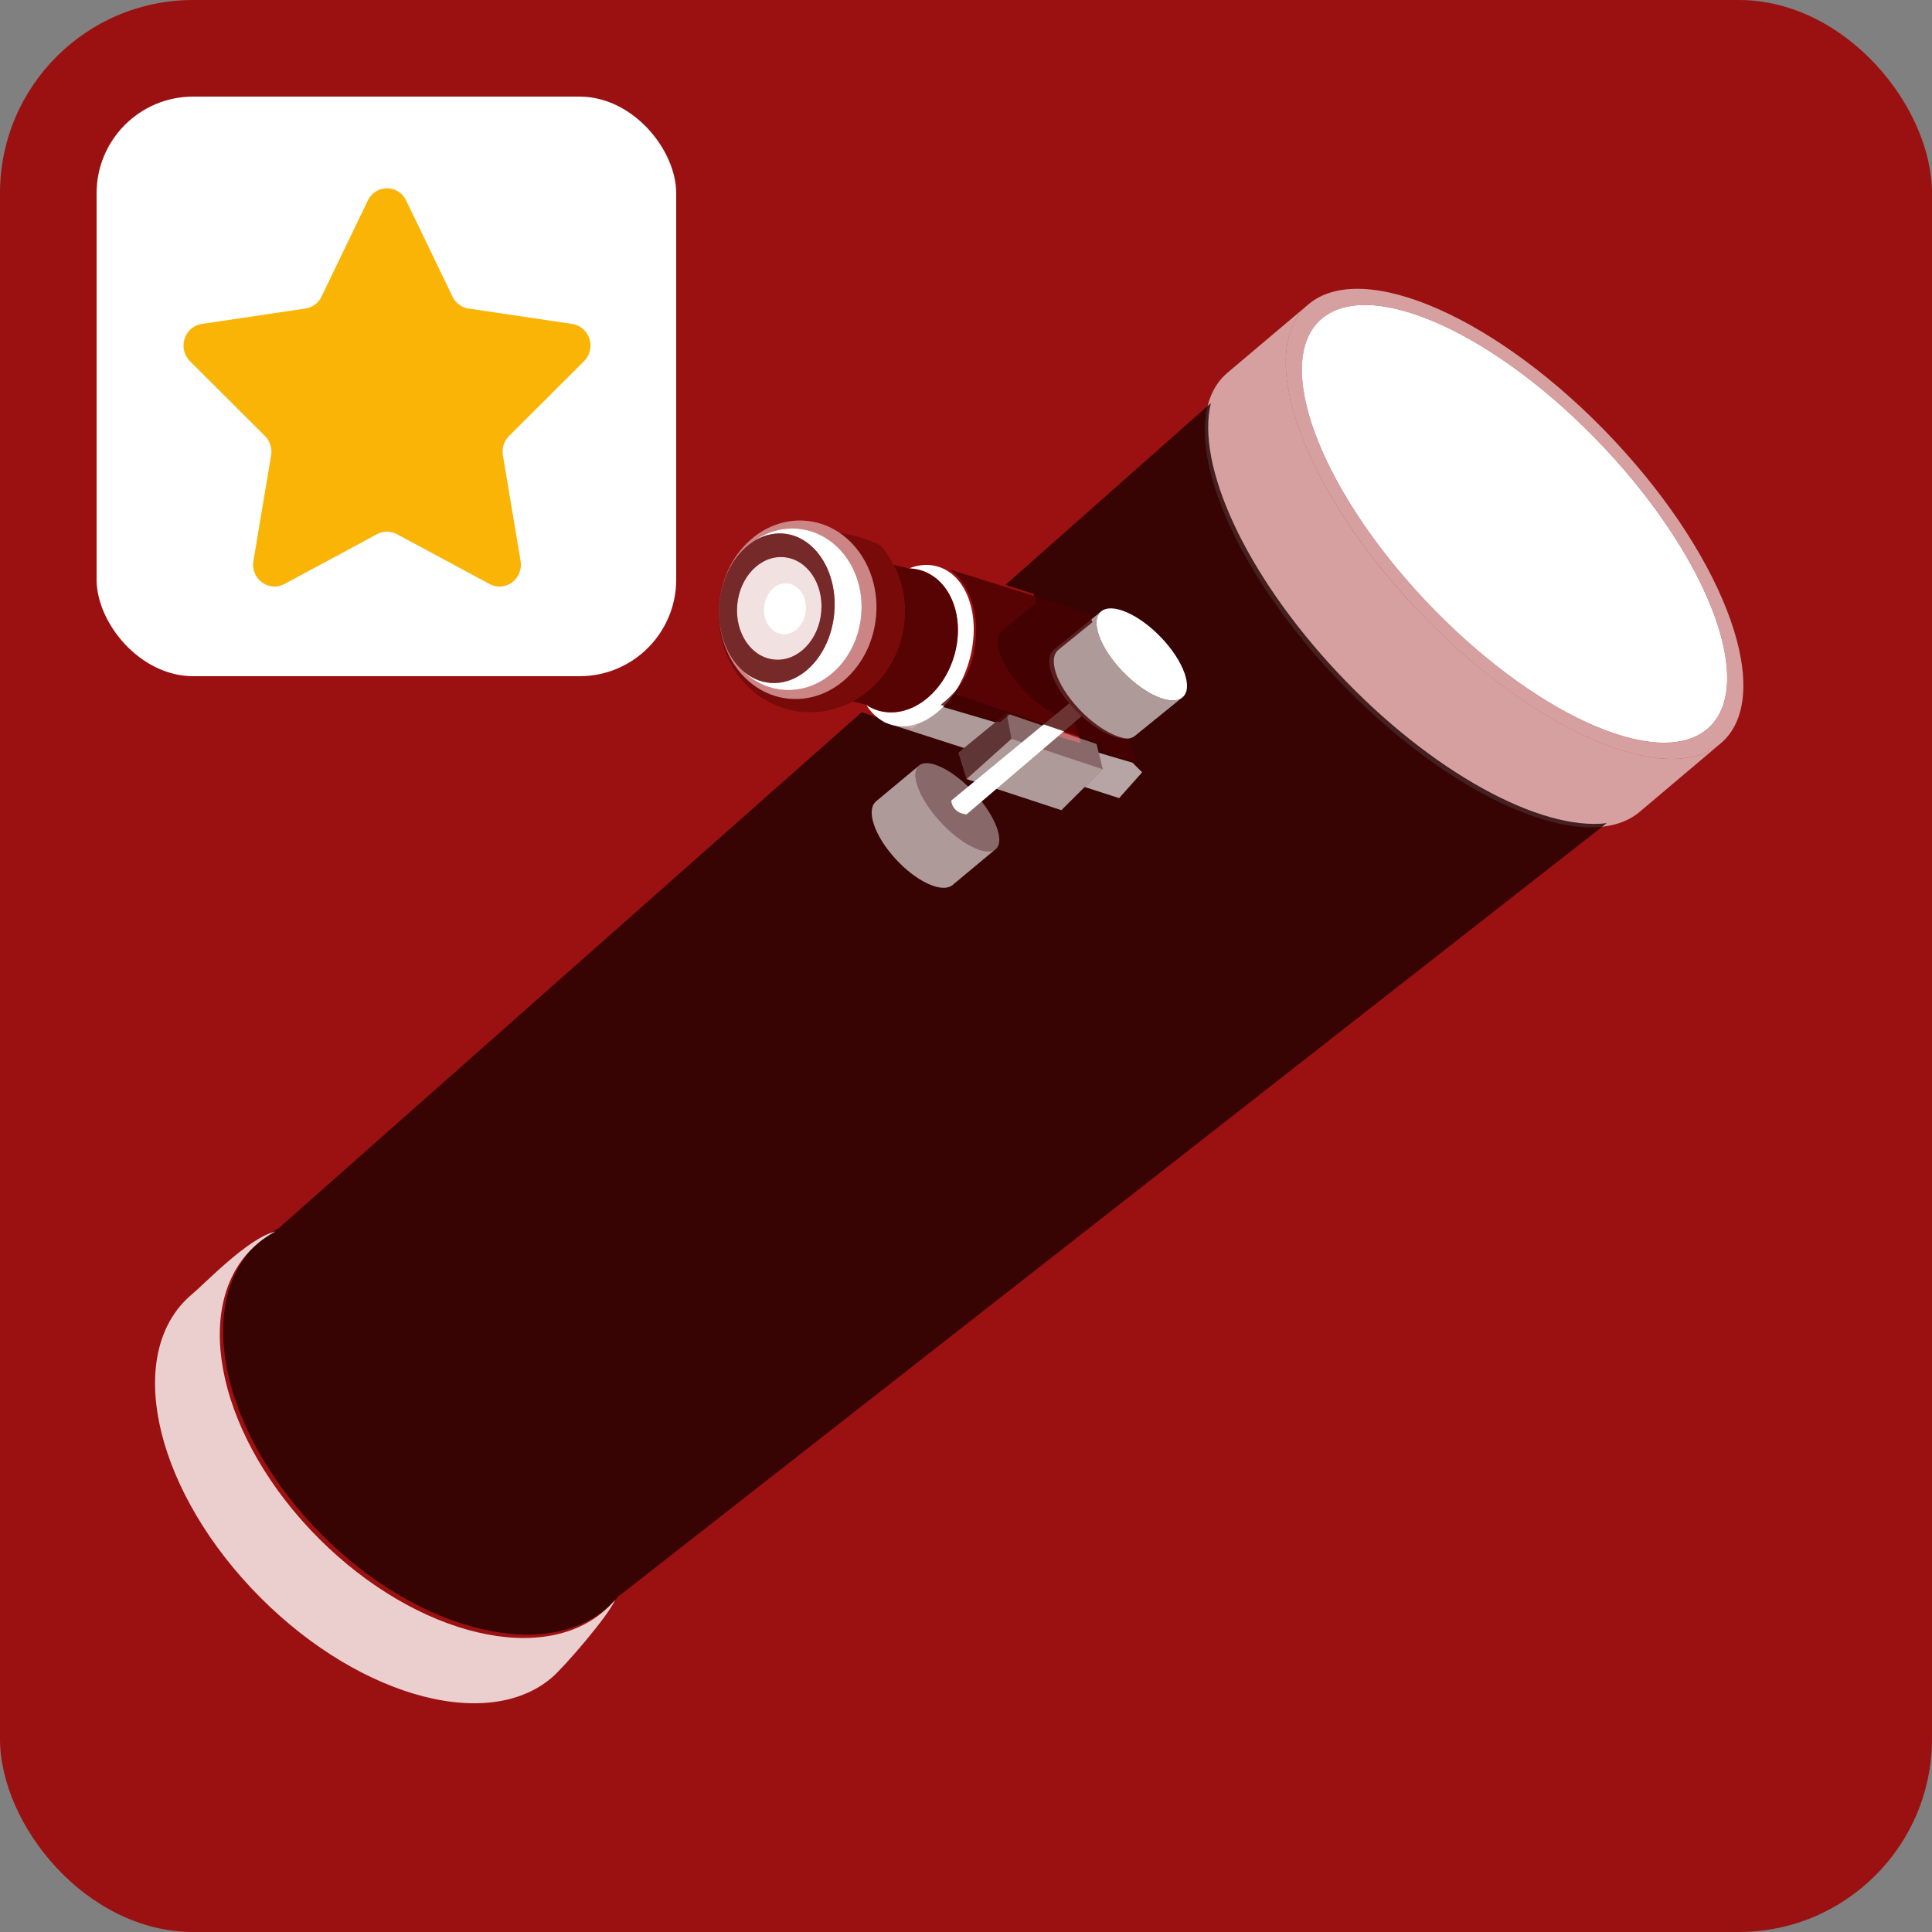 <?xml version="1.0" encoding="UTF-8"?>
<svg xmlns="http://www.w3.org/2000/svg" xmlns:xlink="http://www.w3.org/1999/xlink" viewBox="0 0 400 400">
  <rect x="0" y="0" width="400" height="400" fill="#808080" stroke="none"/>
  <defs>
    <style>
      .cls-1, .cls-2, .cls-3, .cls-4, .cls-5, .cls-6, .cls-7, .cls-8, .cls-9, .cls-10, .cls-11, .cls-12, .cls-13, .cls-14, .cls-15, .cls-16 {
        stroke-width: 0px;
      }

      .cls-1, .cls-4, .cls-5, .cls-6, .cls-7, .cls-8, .cls-9, .cls-10, .cls-11, .cls-13, .cls-16 {
        isolation: isolate;
      }

      .cls-1, .cls-5, .cls-11 {
        fill: #470000;
      }

      .cls-1, .cls-7 {
        opacity: .6;
      }

      .cls-2 {
        fill: #9b1111;
      }

      .cls-17 {
        clip-path: url(#clippath);
      }

      .cls-3 {
        fill: none;
      }

      .cls-4 {
        opacity: .2;
      }

      .cls-4, .cls-6, .cls-7, .cls-8, .cls-9, .cls-10, .cls-14, .cls-15, .cls-16 {
        fill: #fff;
      }

      .cls-5, .cls-14 {
        opacity: .4;
      }

      .cls-6 {
        opacity: .6;
      }

      .cls-8, .cls-11, .cls-13 {
        opacity: .8;
      }

      .cls-9 {
        opacity: .8;
      }

      .cls-10 {
        opacity: .1;
      }

      .cls-12 {
        fill: #f9b405;
      }

      .cls-13 {
        fill: #200000;
      }

      .cls-16 {
        opacity: .4;
      }
    </style>
    <clipPath id="clippath">
      <rect class="cls-3" x="38" y="39" width="84.27" height="82.44"/>
    </clipPath>
  </defs>
  <g id="Explore">
    <rect class="cls-2" width="400" height="400" rx="40" ry="40"/>
    <path class="cls-15" d="M353.46,150.94c10.27-8.69.74-34.75-21.29-58.21-22.03-23.46-48.22-35.44-58.5-26.76-10.27,8.69-.74,34.75,21.29,58.21,22.03,23.46,48.22,35.44,58.5,26.76Z"/>
    <path class="cls-6" d="M254.14,77.17c2.83-2.4,16.76-14.16,16.76-14.16-11.34,9.59-1.43,37.71,22.14,62.81,23.57,25.1,51.87,37.68,63.21,28.09,0,0-14.63,12.37-16.76,14.16-11.34,9.59-39.64-2.99-63.21-28.09-23.57-25.1-33.48-53.23-22.14-62.81Z"/>
    <path class="cls-7" d="M293.04,125.82c23.57,25.1,51.87,37.68,63.21,28.09,11.34-9.59,1.43-37.71-22.14-62.81-23.57-25.1-51.87-37.68-63.21-28.09-11.34,9.59-1.43,37.71,22.15,62.81ZM273.68,65.97c10.28-8.69,36.47,3.3,58.5,26.76,22.04,23.46,31.56,49.53,21.29,58.22-10.28,8.69-36.47-3.3-58.5-26.76-22.04-23.46-31.56-49.53-21.29-58.22Z"/>
    <path class="cls-13" d="M54.03,256.76c1.14-.96,2.38-1.78,3.68-2.48h0l120.69-106.82,10.52,3.39,6.5-5.32,2.31-1.89,18.64,6.36.43,1.82,7.01,2.06-1.58-4.97c-2.8-.05-6.99-2.44-10.56-6.28-4.61-4.95-6.44-10.4-4.08-12.19.37-.28,4.2-3.39,6.96-5.64l-.6-1.86-5.8-1.83,42.55-37.65c-3.12,12.79,7.02,35.31,26.27,55.82,19.39,20.65,41.98,32.81,55.69,31.15h0l-204.64,160.11c-.73.87-1.54,1.68-2.43,2.44-13.76,11.63-40.94,4.01-60.7-17.04-19.76-21.04-24.63-47.54-10.86-59.18h0Z"/>
    <path class="cls-8" d="M39.69,268.02c2.92-2.46,11.73-11.74,17.33-13.05.01,0,.03,0,.03,0-1.32.7-2.57,1.53-3.72,2.5-13.76,11.64-8.9,38.13,10.86,59.18,19.76,21.04,46.94,28.67,60.7,17.04.89-.75,1.7-1.57,2.44-2.44h0c-1.25,3.15-10.56,13.96-13.15,16.14-13.76,11.63-41.6,3.3-62.18-18.61-20.57-21.92-26.09-49.11-12.33-60.75Z"/>
    <rect class="cls-3" x="54.05" y="66.74" width="328.83" height="373.96"/>
    <path class="cls-4" d="M163.64,144.69c8.96.66,16.91-7.05,17.75-17.23.84-10.18-5.74-18.98-14.71-19.64-8.97-.66-16.91,7.05-17.75,17.23-.84,10.18,5.74,18.98,14.71,19.65ZM153.57,138.69c1.68,1.55,3.72,2.52,5.97,2.69,6.57.49,12.47-6.04,13.17-14.57.71-8.54-4.05-15.85-10.62-16.34-2.26-.17-4.43.49-6.34,1.77,2.66-1.99,5.87-3.04,9.24-2.79,8.11.61,14.07,8.56,13.31,17.78-.76,9.22-7.95,16.19-16.07,15.59-3.37-.25-6.37-1.77-8.67-4.13h0Z"/>
    <path class="cls-4" d="M163.64,144.69c8.96.66,16.91-7.05,17.75-17.23.84-10.18-5.74-18.98-14.71-19.64-8.97-.66-16.91,7.05-17.75,17.23-.84,10.18,5.74,18.98,14.71,19.65ZM153.57,138.69c1.68,1.55,3.72,2.52,5.97,2.69,6.57.49,12.47-6.04,13.17-14.57.71-8.54-4.05-15.85-10.62-16.34-2.26-.17-4.43.49-6.34,1.77,2.66-1.99,5.87-3.04,9.24-2.79,8.11.61,14.07,8.56,13.31,17.78-.76,9.22-7.95,16.19-16.07,15.59-3.37-.25-6.37-1.77-8.67-4.13h0Z"/>
    <path class="cls-15" d="M159.56,141.38c6.57.49,12.47-6.04,13.17-14.57.71-8.54-4.05-15.85-10.62-16.34-2.26-.17-4.43.49-6.34,1.77,2.66-1.99,5.86-3.04,9.24-2.79,8.12.61,14.07,8.56,13.31,17.78-.76,9.22-7.95,16.2-16.07,15.6-3.37-.25-6.37-1.77-8.67-4.13,1.68,1.55,3.72,2.52,5.98,2.69h0Z"/>
    <path class="cls-15" d="M166.83,126.36c.24-2.9-1.5-5.39-3.88-5.57-2.38-.18-4.5,2.03-4.74,4.93-.24,2.9,1.5,5.39,3.88,5.57,2.38.18,4.5-2.03,4.74-4.93Z"/>
    <path class="cls-15" d="M244.84,144.36c2.23-1.91.26-7.44-4.41-12.34-4.67-4.9-10.26-7.32-12.49-5.41-2.23,1.91-.26,7.44,4.41,12.34,4.67,4.9,10.26,7.32,12.49,5.41Z"/>
    <path class="cls-16" d="M206.13,175.82c1.97-1.62.02-6.82-4.35-11.6-4.37-4.78-9.52-7.35-11.49-5.73-1.97,1.62-.02,6.81,4.35,11.6s9.52,7.35,11.49,5.73Z"/>
    <path class="cls-4" d="M200.11,161.29l-1.7-5.45,10-8.18,1.01,5.29-9.31,8.33Z"/>
    <path class="cls-16" d="M209.41,152.96l-1.01-5.29,18.64,6.37,1.25,5.21-18.88-6.28Z"/>
    <path class="cls-9" d="M162.21,115.35c4.81.35,8.32,5.4,7.83,11.26-.48,5.86-4.78,10.32-9.58,9.96-4.81-.35-8.32-5.4-7.83-11.26.49-5.86,4.78-10.32,9.58-9.96Z"/>
    <path class="cls-5" d="M148.89,125.57c0-.09.02-.17.03-.26-.7,10.06,5.84,18.7,14.72,19.37,8.96.66,16.91-7.05,17.75-17.23.59-7.17-2.5-13.65-7.52-17.09,4.59.55,8.38,2.53,8.39,2.53,3.53,4.02,5.49,9.57,5,15.54-.93,11.28-10.28,19.78-20.88,18.99-10.6-.79-18.43-10.57-17.5-21.85h0Z"/>
    <path class="cls-15" d="M221.4,145.6c.3.35.61.71.94,1.06.53.57,1.07,1.1,1.62,1.6l-23.86,20.36c-3.09-.35-3.15-2.87-3.15-2.87l24.44-20.15h0Z"/>
    <path class="cls-10" d="M227.48,155.85l7.01,2.06,1.98,1.99-4.75,5.34-7.14-2.3,3.71-3.7-.82-3.39Z"/>
    <path class="cls-7" d="M190.35,158.44c.22-.18.36-.3.36-.3-.08.07-.15.15-.22.22-.04.03-.09.05-.13.08h0Z"/>
    <path class="cls-15" d="M182.29,147.23c6.32,1.53,13.21-3.79,15.38-11.87,2.18-8.09-1.19-15.88-7.51-17.41-.65-.15-1.31-.24-1.97-.26,1.84-.74,3.73-.94,5.57-.5,6.32,1.53,9.46,10.14,7.01,19.25-2.45,9.1-9.56,15.23-15.88,13.71-2.3-.56-4.19-2.06-5.53-4.19.88.58,1.86,1.02,2.92,1.28h.01Z"/>
    <path class="cls-4" d="M155.7,140.22s-.08-.04-.12-.07c.04.02.08.04.12.07Z"/>
    <path class="cls-4" d="M154.32,139.32c-.06-.04-.11-.09-.16-.13.06.05.11.09.16.13Z"/>
    <path class="cls-4" d="M156.45,140.59c-.07-.03-.13-.06-.19-.09.06.03.13.06.19.09Z"/>
    <path class="cls-7" d="M193.81,145.94l12.28,3.61-6.5,5.32-17.54-5.66c5.45,1.93,11.77-3.28,11.77-3.28Z"/>
    <path class="cls-7" d="M218.25,134.47c.58-.45,9.79-7.94,9.79-7.94-2.35,1.79-.52,7.24,4.08,12.19,4.61,4.95,10.24,7.51,12.6,5.73,0,0-9.35,7.6-9.79,7.94-2.35,1.79-7.99-.78-12.6-5.73-4.6-4.95-6.44-10.4-4.08-12.19Z"/>
    <path class="cls-7" d="M228.29,159.24l-18.88-6.28-9.3,8.33,19.64,6.45,8.54-8.5Z"/>
    <path class="cls-1" d="M159.56,141.38c6.57.49,12.47-6.04,13.17-14.57.71-8.54-4.05-15.85-10.62-16.34-6.57-.49-12.47,6.04-13.17,14.57-.71,8.54,4.05,15.85,10.62,16.34ZM152.63,125.31c.48-5.86,4.78-10.32,9.58-9.96,4.81.35,8.32,5.4,7.83,11.26-.48,5.86-4.78,10.32-9.58,9.96-4.81-.35-8.32-5.4-7.83-11.26Z"/>
    <path class="cls-14" d="M162.96,120.8c2.38.17,4.11,2.67,3.87,5.57-.24,2.9-2.36,5.1-4.74,4.93-2.38-.17-4.11-2.67-3.87-5.57.24-2.9,2.36-5.1,4.74-4.93Z"/>
    <path class="cls-11" d="M209.33,147.66l-2.31,1.89-12.28-3.61c4.32-3.42,6.76-7.29,7.29-13.68.52-6.22-1.71-11.74-5.32-14.29v-.05l28.85,9.06.6,1.86c-2.76,2.24-6.59,5.35-6.96,5.64-2.35,1.79-.52,7.24,4.08,12.19,3.58,3.84,7.76,6.23,10.56,6.28l1.58,4.97-7.01-2.06-.43-1.82-18.64-6.36Z"/>
    <path class="cls-7" d="M228.29,159.24l-.82-3.39,7.01,2.06,1.98,1.99-4.75,5.34-7.14-2.3,3.71-3.7Z"/>
    <path class="cls-7" d="M181.44,165.86c.48-.38,7.16-5.96,8.86-7.38-1.96,1.6-.07,6.73,4.25,11.5,4.35,4.8,9.52,7.42,11.54,5.86.07-.06.13-.13.19-.19.05-.03.12-.06.16-.1,0,0-8.84,7.38-9.25,7.71-2.22,1.73-7.55-.75-11.89-5.56-4.35-4.8-6.08-10.11-3.85-11.84Z"/>
    <path class="cls-11" d="M187.27,128.43c.34-4.15-.5-8.09-2.24-11.47l3.15.72c.66.02,1.32.1,1.97.26,6.32,1.53,9.68,9.33,7.51,17.41-2.18,8.09-9.06,13.4-15.38,11.87-1.06-.26-2.03-.69-2.92-1.28l-2.84-.72c5.86-3.16,10.13-9.38,10.74-16.81h0Z"/>
    <path class="cls-4" d="M148.86,126.68c0,4.95,1.81,9.33,4.71,12,2.3,2.35,5.3,3.88,8.67,4.13,8.12.61,15.31-6.38,16.07-15.59s-5.2-17.18-13.31-17.78c-3.37-.25-6.58.81-9.24,2.79-3.3,2.21-5.82,6.28-6.63,11.16,1.51-9.36,9.07-16.22,17.55-15.59,8.97.66,15.54,9.46,14.71,19.65-.84,10.18-8.79,17.9-17.75,17.23-8.48-.63-14.82-8.53-14.78-17.99h0Z"/>
    <path class="cls-4" d="M148.89,125.9c0,.17,0,.33-.01.49,0-.16,0-.33.01-.49Z"/>
    <path class="cls-4" d="M157.15,140.87s-.08-.03-.12-.05c.04.01.08.03.12.05Z"/>
    <path class="cls-4" d="M149.1,123.7c-.03.16-.05.32-.07.48.02-.16.05-.32.07-.48Z"/>
    <path class="cls-4" d="M156.42,111.83c.06-.03.12-.07.18-.1-.06.03-.12.07-.18.1Z"/>
    <path class="cls-4" d="M157.99,111.08s.08-.03.13-.05c-.04.01-.08.03-.13.05Z"/>
    <path class="cls-4" d="M160.37,110.5c.06,0,.13-.01.2-.02-.06,0-.13.01-.2.02Z"/>
  </g>
  <g id="Explore_favoris" data-name="Explore + favoris">
    <rect class="cls-15" x="20" y="20" width="120" height="120" rx="20" ry="20"/>
    <g class="cls-17">
      <path class="cls-12" d="M78.08,110.59l-19.19,10.32c-3.24,1.75-7.04-1.08-6.42-4.77l3.66-21.86c.25-1.47-.23-2.96-1.27-4.01l-15.52-15.48c-2.63-2.62-1.18-7.18,2.45-7.72l21.45-3.19c1.44-.21,2.69-1.14,3.33-2.48l9.59-19.89c1.62-3.37,6.31-3.37,7.93,0l9.59,19.89c.65,1.34,1.89,2.26,3.33,2.48l21.45,3.19c3.63.54,5.08,5.1,2.45,7.72l-15.52,15.48c-1.04,1.04-1.52,2.54-1.27,4.01l3.66,21.86c.62,3.7-3.17,6.52-6.42,4.77l-19.19-10.32c-1.29-.69-2.83-.69-4.12,0h0Z"/>
    </g>
  </g>
</svg>